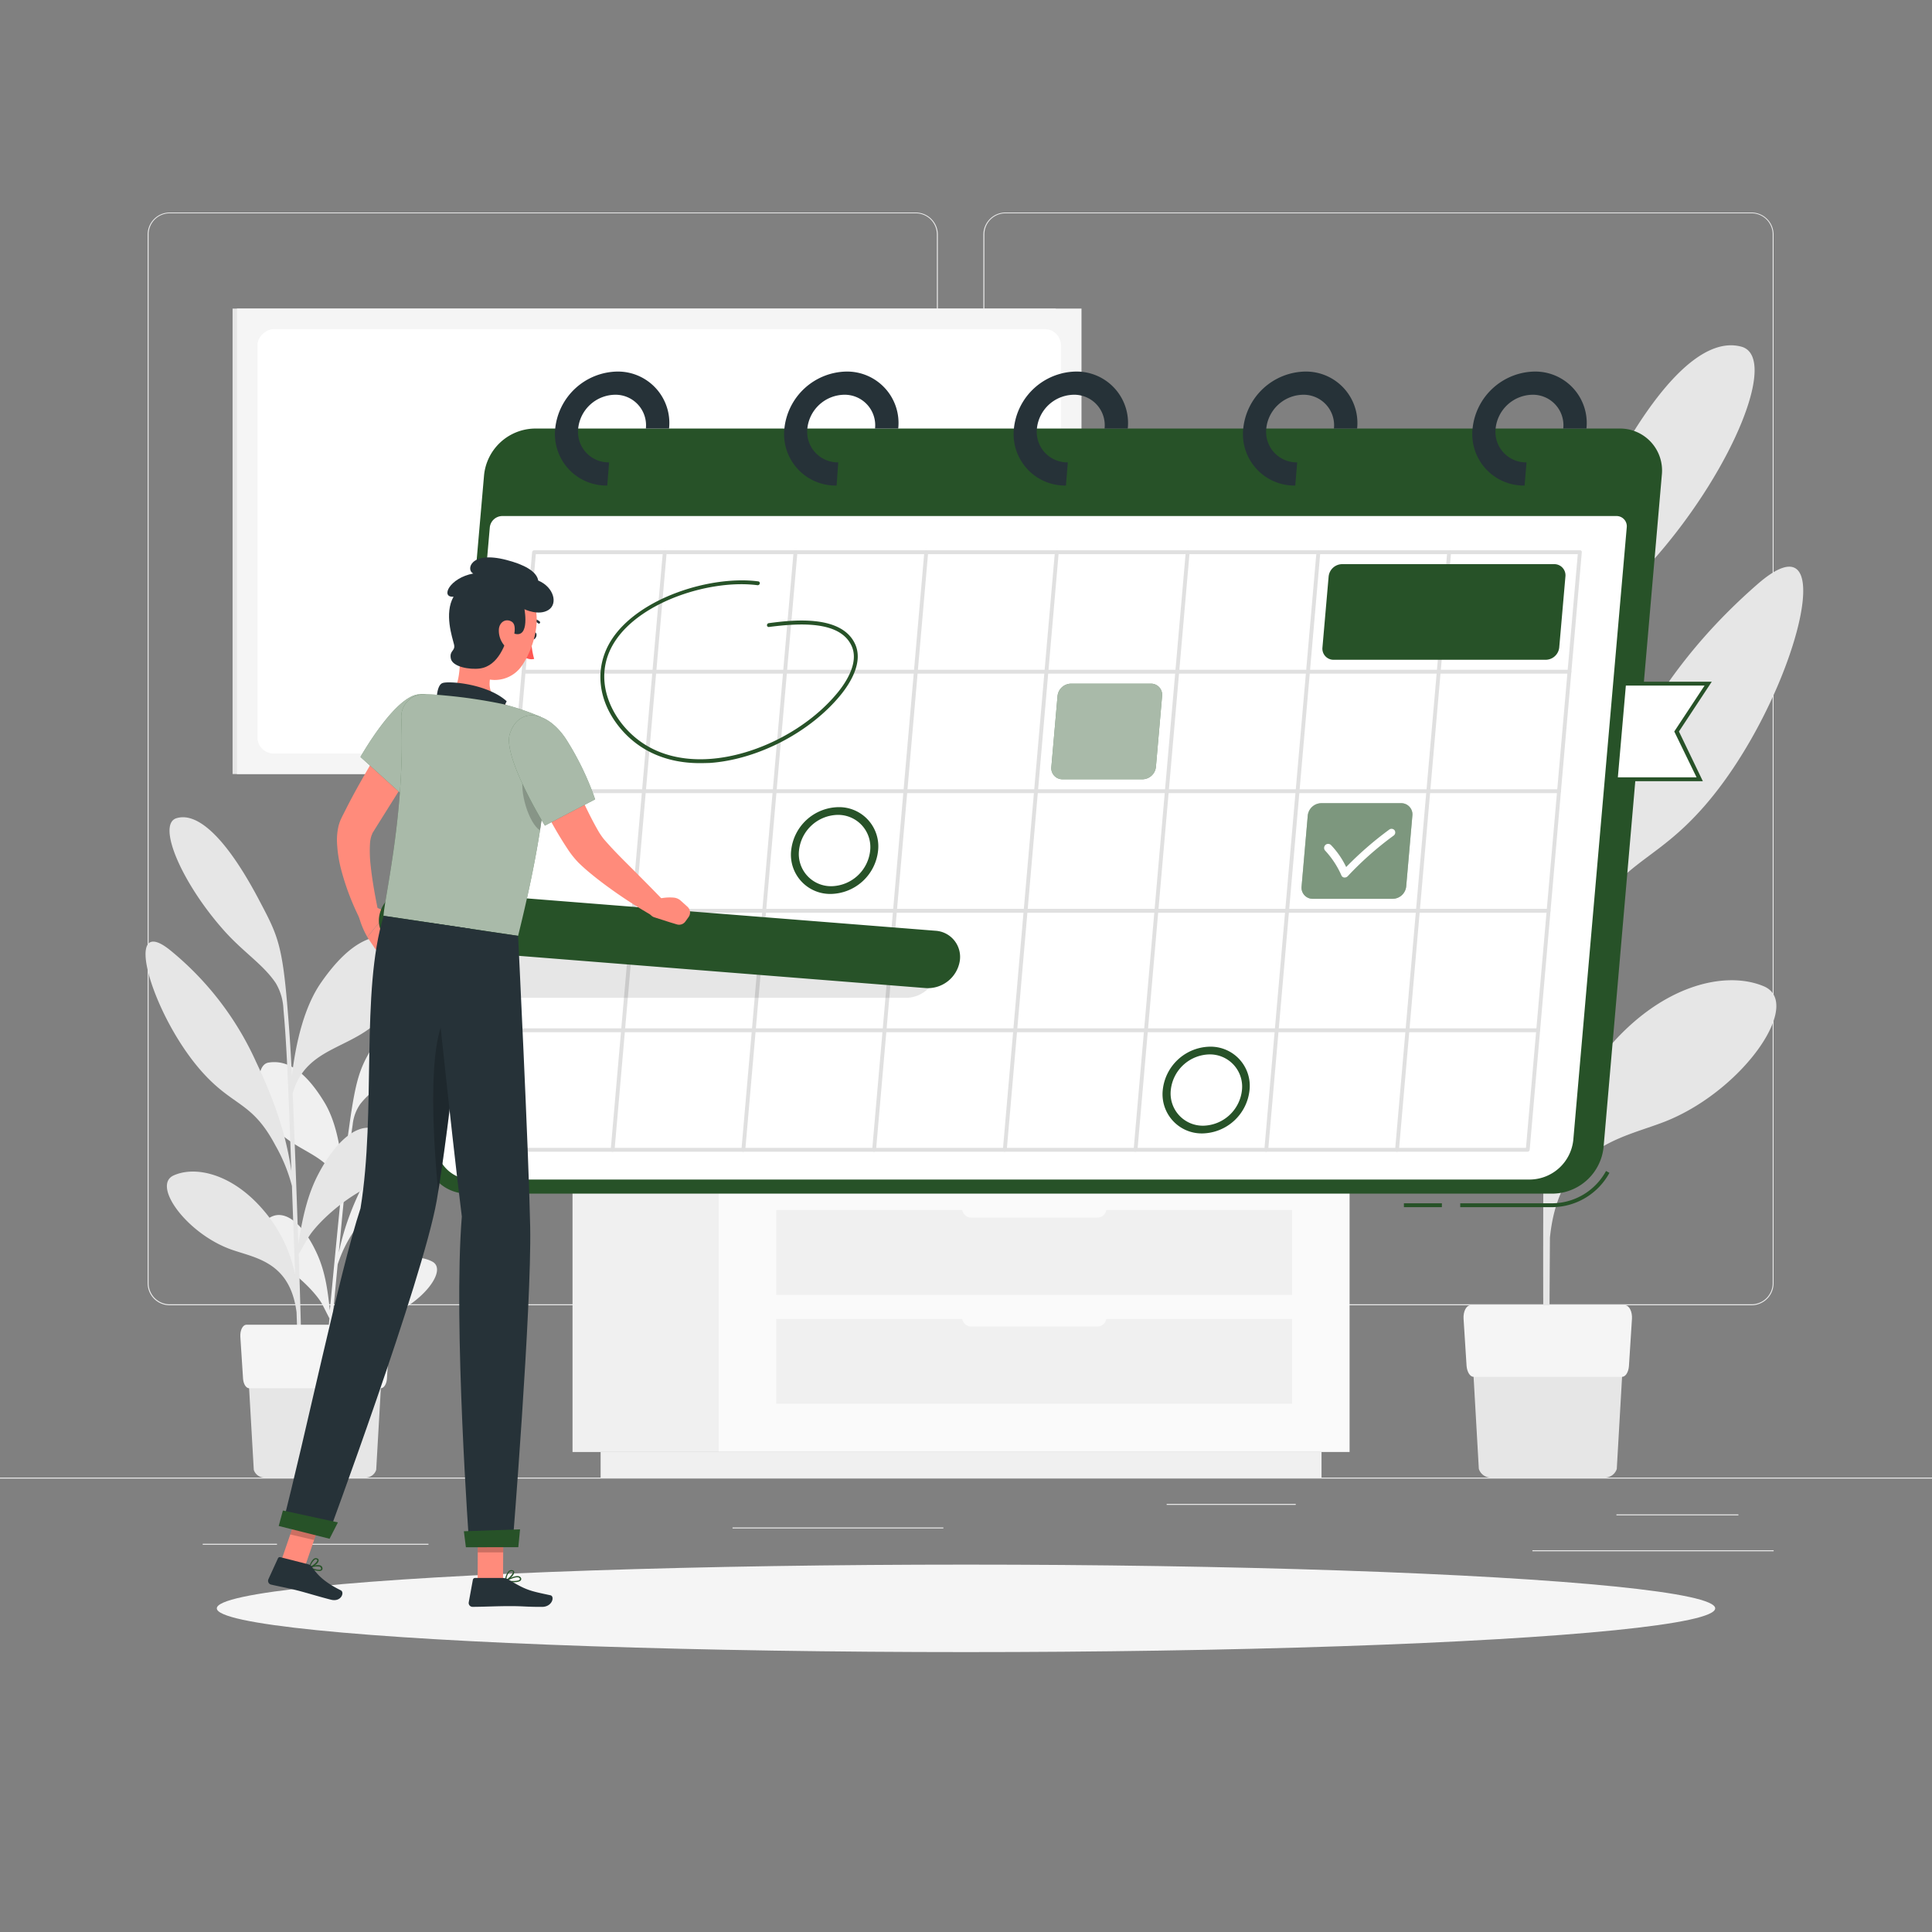 <svg xmlns="http://www.w3.org/2000/svg" viewBox="0 0 500 500"><rect x="0" y="0" width="500" height="500" fill="#808080" stroke="none"/><g id="freepik--background-complete--inject-120"><rect y="382.4" width="500" height="0.25" style="fill:#ebebeb"></rect><path d="M237,337.8H43.91a5.71,5.71,0,0,1-5.7-5.71V60.66A5.71,5.71,0,0,1,43.91,55H237a5.71,5.71,0,0,1,5.71,5.71V332.09A5.71,5.71,0,0,1,237,337.8ZM43.91,55.2a5.46,5.46,0,0,0-5.45,5.46V332.09a5.46,5.46,0,0,0,5.45,5.46H237a5.47,5.47,0,0,0,5.46-5.46V60.66A5.47,5.47,0,0,0,237,55.2Z" style="fill:#ebebeb"></path><path d="M453.31,337.8H260.21a5.72,5.72,0,0,1-5.71-5.71V60.66A5.72,5.72,0,0,1,260.21,55h193.1A5.71,5.71,0,0,1,459,60.66V332.09A5.71,5.71,0,0,1,453.31,337.8ZM260.21,55.2a5.47,5.47,0,0,0-5.46,5.46V332.09a5.47,5.47,0,0,0,5.46,5.46h193.1a5.47,5.47,0,0,0,5.46-5.46V60.66a5.47,5.47,0,0,0-5.46-5.46Z" style="fill:#ebebeb"></path><rect x="418.33" y="391.92" width="31.57" height="0.25" style="fill:#ebebeb"></rect><rect x="301.93" y="389.21" width="33.41" height="0.25" style="fill:#ebebeb"></rect><rect x="396.59" y="401.21" width="62.43" height="0.25" style="fill:#ebebeb"></rect><rect x="52.46" y="399.53" width="19.23" height="0.25" style="fill:#ebebeb"></rect><rect x="80.6" y="399.53" width="30.29" height="0.25" style="fill:#ebebeb"></rect><rect x="189.58" y="395.31" width="54.56" height="0.25" style="fill:#ebebeb"></rect><path d="M456.45,255.24c-10.14-4.25-26.94-.15-40.86,16.73-6.43,7.8-12.63,19.24-14.3,30.95.11-13.36.25-27.71.38-41.26a76.35,76.35,0,0,1,7.19-19.06c10.21-20.52,18.65-18.25,32.52-34.31,23.07-26.72,36.29-77.13,13.34-57-20.81,18.2-30.88,36.42-37.87,52.23-9.46,21.37-13.26,36.28-15.11,51.24.13-12.72.25-24.4.36-33.41.36-29.39,1.16-38.84,1.31-41.76.36-7.07,2.69-11.19,3.34-12.2,5.47-8.59,14.06-14.21,22.47-24,19.61-22.79,30.93-51,21.48-53.66-9.87-2.73-22.84,9.71-37.25,38.92-8.26,16.74-10.37,20.7-12,53.5-.14,2.85-.77,13.59-1.07,28.51-2.33-16.05-6.76-32-14.49-42.57-14.91-20.39-26.25-22.34-34.51-20.39s-4.8,23.36,4.52,34.8c14,17.22,37.4,13.56,44.33,36.47-.35,20.23-.6,45.85-.74,69.71-2.36-12.32-4.83-22.57-10.25-32.22-10.08-17.94-22.48-25.77-31-17.32-5.31,5.26.85,20,11.95,26,11.27,6.14,20.52,14.63,24.1,19.74.83,1.19,3.6,5.75,5.18,8.38-.15,29.13-.13,54.84.12,63.61L401,357c-.09-2.26,0-17.08.12-36.69,2.46-24.47,19.74-25.8,30.79-30.46C451.66,281.5,466.59,259.5,456.45,255.24Z" style="fill:#e6e6e6"></path><path d="M386,382.4h29.14a3.25,3.25,0,0,0,3.28-2.23L420.5,344H380.66l2.06,36.14A3.26,3.26,0,0,0,386,382.4Z" style="fill:#e6e6e6"></path><path d="M381.39,356.33h38.38c.92,0,1.69-1.21,1.8-2.81l.78-12.2c.12-1.88-.72-3.52-1.79-3.52h-40c-1.08,0-1.92,1.64-1.79,3.52l.78,12.2C379.69,355.12,380.47,356.33,381.39,356.33Z" style="fill:#f5f5f5"></path><rect x="148.17" y="304.47" width="37.83" height="71.31" style="fill:#f0f0f0"></rect><rect x="155.44" y="375.78" width="186.57" height="6.62" style="fill:#f0f0f0"></rect><rect x="186.01" y="304.47" width="163.27" height="71.31" transform="translate(535.28 680.24) rotate(180)" style="fill:#fafafa"></rect><rect x="200.88" y="313.14" width="133.52" height="21.94" transform="translate(535.28 648.23) rotate(180)" style="fill:#f0f0f0"></rect><rect x="200.88" y="341.33" width="133.52" height="21.94" transform="translate(535.28 704.61) rotate(180)" style="fill:#f0f0f0"></rect><rect x="248.96" y="310.42" width="37.36" height="4.7" rx="2.3" style="fill:#fafafa"></rect><rect x="248.96" y="338.61" width="37.36" height="4.7" rx="2.3" style="fill:#fafafa"></rect><rect x="186.01" y="298.07" width="168.31" height="6.39" style="fill:#f0f0f0"></rect><rect x="142.89" y="298.07" width="43.12" height="6.39" transform="translate(328.89 602.54) rotate(180)" style="fill:#e6e6e6"></rect><path d="M111.84,326.48c-4.32-2.26-11.9-1.09-18.69,5.84a29.27,29.27,0,0,0-7.49,13.13c.55-5.89,1.16-12.23,1.73-18.21a34.07,34.07,0,0,1,3.9-8.15c5.29-8.68,8.94-7.36,15.67-13.93,11.22-10.93,19-32.71,8.07-24.7A62.83,62.83,0,0,0,96.31,302.1c-5,9.09-7.24,15.53-8.63,22.07.54-5.61,1-10.77,1.43-14.75,1.28-13,2-17.12,2.17-18.4a11.19,11.19,0,0,1,1.94-5.27C96,282.16,100,280,104.06,276c9.53-9.33,15.6-21.38,11.53-22.9-4.26-1.58-10.47,3.43-17.94,15.78-4.29,7.09-5.37,8.76-7.35,23.19-.18,1.26-.86,6-1.56,12.56-.42-7.18-1.77-14.39-4.79-19.36C78.14,275.69,73.2,274.4,69.48,275s-3,10.14.67,15.55c5.55,8.14,16,7.41,18.21,17.8-.92,8.92-2,20.24-3,30.78-.57-5.54-1.27-10.16-3.3-14.63-3.77-8.31-9-12.24-13-8.83-2.54,2.12-.38,8.86,4.3,12s8.51,7.24,9.9,9.64c.32.55,1.37,2.68,2,3.9C84,354,83.06,365.35,82.84,369.23l.65.09c.05-1,.64-7.54,1.45-16.2,2-10.73,9.7-10.66,14.76-12.3C108.73,337.9,116.16,328.74,111.84,326.48Z" style="fill:#f0f0f0"></path><path d="M44.94,304.2c5.59-2.52,15-.49,23,8.72a36.8,36.8,0,0,1,8.44,17c-.27-7.45-.55-15.45-.83-23a42.77,42.77,0,0,0-4.29-10.52c-6-11.29-10.68-9.9-18.65-18.65-13.27-14.56-21.4-42.47-8.29-31.61a79.24,79.24,0,0,1,21.9,28.56c5.59,11.78,7.93,20,9.19,28.35-.26-7.09-.51-13.6-.71-18.63-.63-16.38-1.22-21.64-1.35-23.27a14.26,14.26,0,0,0-2-6.75c-3.18-4.71-8-7.71-12.9-13.05-11.27-12.42-18-28-12.78-29.6,5.47-1.67,12.89,5.07,21.36,21.14,4.86,9.22,6.09,11.39,7.51,29.66.13,1.59.63,7.57,1,15.89,1.06-9,3.29-17.94,7.45-24,8-11.6,14.3-12.85,18.93-11.89s3,13-2,19.48c-7.56,9.81-20.65,8.11-24.17,21,.49,11.27,1,25.56,1.45,38.86,1.13-6.9,2.36-12.66,5.23-18.12,5.36-10.16,12.16-14.71,17-10.12,3,2.85-.17,11.16-6.28,14.7S82,316.9,80.08,319.8c-.45.67-1.92,3.26-2.76,4.75.52,16.24.89,30.58.88,35.47l-.83.07c0-1.26-.24-9.52-.62-20.46C75,326,65.36,325.54,59.13,323.11,48,318.77,39.35,306.72,44.94,304.2Z" style="fill:#e6e6e6"></path><path d="M68.59,382.4H94.44a2.91,2.91,0,0,0,2.92-2l1.83-32.06H63.84l1.84,32.06A2.89,2.89,0,0,0,68.59,382.4Z" style="fill:#e6e6e6"></path><path d="M64.49,359.28H98.54c.82,0,1.5-1.08,1.6-2.5l.69-10.82c.11-1.67-.63-3.12-1.59-3.12H63.8c-1,0-1.7,1.45-1.6,3.12l.7,10.82C63,358.2,63.68,359.28,64.49,359.28Z" style="fill:#f5f5f5"></path><rect x="60.19" y="79.86" width="213.04" height="120.46" style="fill:#e6e6e6"></rect><rect x="61.32" y="79.86" width="218.57" height="120.46" style="fill:#f5f5f5"></rect><rect x="115.69" y="36.12" width="109.83" height="207.94" rx="4.18" transform="translate(310.69 -30.51) rotate(90)" style="fill:#fff"></rect></g><g id="freepik--Shadow--inject-120"><ellipse id="freepik--path--inject-120" cx="250" cy="416.24" rx="193.89" ry="11.32" style="fill:#f5f5f5"></ellipse></g><g id="freepik--Calendar--inject-120"><path d="M401.91,312.41h-24v-1h24a16,16,0,0,0,13.73-8.36l.88.48A17,17,0,0,1,401.91,312.41Z" style="fill:#275228"></path><rect x="363.33" y="311.41" width="9.83" height="1" style="fill:#275228"></rect><path d="M401.91,308.91H121.11a10.85,10.85,0,0,1-11-12l15.17-174a13.4,13.4,0,0,1,13-12h280.8a10.86,10.86,0,0,1,11,12L415,296.91A13.4,13.4,0,0,1,401.91,308.91Z" style="fill:#275228"></path><path d="M396.06,305.26H122.26A9.24,9.24,0,0,1,112.94,295l13.82-158.51a3.28,3.28,0,0,1,3.19-2.94H418.32a2.65,2.65,0,0,1,2.68,2.94L407.17,295A11.41,11.41,0,0,1,396.06,305.26Z" style="fill:#fff"></path><path d="M157.16,125.66a13.32,13.32,0,0,1-13.47-14.75,16.44,16.44,0,0,1,16-14.75,13.31,13.31,0,0,1,13.46,14.75h-6a7.9,7.9,0,0,0-8-8.75,9.75,9.75,0,0,0-9.52,8.75,7.9,7.9,0,0,0,8,8.75Z" style="fill:#263238"></path><path d="M216.51,125.66A13.32,13.32,0,0,1,203,110.91a16.44,16.44,0,0,1,16-14.75,13.31,13.31,0,0,1,13.46,14.75h-6a7.9,7.9,0,0,0-8-8.75,9.75,9.75,0,0,0-9.52,8.75,7.91,7.91,0,0,0,8,8.75Z" style="fill:#263238"></path><path d="M275.86,125.66a13.32,13.32,0,0,1-13.46-14.75,16.42,16.42,0,0,1,16-14.75,13.31,13.31,0,0,1,13.46,14.75h-6a7.89,7.89,0,0,0-8-8.75,9.74,9.74,0,0,0-9.51,8.75,7.9,7.9,0,0,0,8,8.75Z" style="fill:#263238"></path><path d="M335.21,125.66a13.32,13.32,0,0,1-13.46-14.75,16.43,16.43,0,0,1,16-14.75,13.32,13.32,0,0,1,13.47,14.75h-6a7.9,7.9,0,0,0-8-8.75,9.74,9.74,0,0,0-9.51,8.75,7.9,7.9,0,0,0,8,8.75Z" style="fill:#263238"></path><path d="M394.56,125.66a13.32,13.32,0,0,1-13.46-14.75,16.43,16.43,0,0,1,16-14.75,13.32,13.32,0,0,1,13.47,14.75h-6a7.9,7.9,0,0,0-8-8.75,9.75,9.75,0,0,0-9.51,8.75,7.9,7.9,0,0,0,8,8.75Z" style="fill:#263238"></path><path d="M395.34,298.07H124.67a.44.44,0,0,1-.45-.5l13.49-154.66a.55.55,0,0,1,.54-.5H408.91a.45.45,0,0,1,.46.5L395.88,297.57A.55.55,0,0,1,395.34,298.07Zm-270.08-1H394.92l13.41-153.66H138.67Z" style="fill:#e0e0e0"></path><path d="M398,267.14H127.37a.45.45,0,0,1-.45-.5.54.54,0,0,1,.54-.5H398.12a.45.45,0,0,1,.46.5A.57.57,0,0,1,398,267.14Z" style="fill:#e0e0e0"></path><path d="M400.73,236.21H130.07a.46.46,0,0,1-.46-.5.56.56,0,0,1,.55-.5H400.82a.45.45,0,0,1,.46.5A.57.57,0,0,1,400.73,236.21Z" style="fill:#e0e0e0"></path><path d="M403.43,205.27H132.77a.45.45,0,0,1-.46-.5.57.57,0,0,1,.55-.5H403.52a.45.45,0,0,1,.45.5A.54.54,0,0,1,403.43,205.27Z" style="fill:#e0e0e0"></path><path d="M406.13,174.34H135.47a.45.45,0,0,1-.46-.5.55.55,0,0,1,.54-.5H406.22a.44.44,0,0,1,.45.5A.54.54,0,0,1,406.13,174.34Z" style="fill:#e0e0e0"></path><path d="M361.5,298.07a.44.44,0,0,1-.45-.5l13.49-154.66a.55.55,0,0,1,.54-.5.45.45,0,0,1,.46.5L362.05,297.57A.56.56,0,0,1,361.5,298.07Z" style="fill:#e0e0e0"></path><path d="M327.67,298.07a.45.45,0,0,1-.46-.5L340.7,142.91a.56.56,0,0,1,.55-.5.44.44,0,0,1,.45.5L328.21,297.57A.54.54,0,0,1,327.67,298.07Z" style="fill:#e0e0e0"></path><path d="M293.84,298.07a.45.45,0,0,1-.46-.5l13.49-154.66a.56.56,0,0,1,.55-.5.44.44,0,0,1,.45.5L294.38,297.57A.55.55,0,0,1,293.84,298.07Z" style="fill:#e0e0e0"></path><path d="M260,298.07a.45.45,0,0,1-.46-.5L273,142.91a.55.55,0,0,1,.54-.5.45.45,0,0,1,.46.5L260.55,297.57A.55.55,0,0,1,260,298.07Z" style="fill:#e0e0e0"></path><path d="M226.17,298.07a.44.44,0,0,1-.45-.5l13.49-154.66a.54.54,0,0,1,.54-.5.45.45,0,0,1,.46.5L226.72,297.57A.56.56,0,0,1,226.17,298.07Z" style="fill:#e0e0e0"></path><path d="M192.34,298.07a.45.45,0,0,1-.46-.5l13.49-154.66a.56.56,0,0,1,.55-.5.44.44,0,0,1,.45.5L192.88,297.57A.54.54,0,0,1,192.34,298.07Z" style="fill:#e0e0e0"></path><path d="M158.51,298.07a.45.45,0,0,1-.46-.5l13.49-154.66a.56.56,0,0,1,.55-.5.44.44,0,0,1,.45.5L159.05,297.57A.55.55,0,0,1,158.51,298.07Z" style="fill:#e0e0e0"></path><path d="M295.67,201.68H275a2.88,2.88,0,0,1-2.91-3.2l1.6-18.35a3.55,3.55,0,0,1,3.47-3.2h20.67a2.88,2.88,0,0,1,2.92,3.2l-1.6,18.35A3.55,3.55,0,0,1,295.67,201.68Z" style="fill:#275228"></path><path d="M295.67,201.68H275a2.88,2.88,0,0,1-2.91-3.2l1.6-18.35a3.55,3.55,0,0,1,3.47-3.2h20.67a2.88,2.88,0,0,1,2.92,3.2l-1.6,18.35A3.55,3.55,0,0,1,295.67,201.68Z" style="fill:#fff;opacity:0.6"></path><polygon points="439.89 201.68 418.16 201.68 420.31 176.93 442.05 176.93 433.88 189.31 439.89 201.68" style="fill:#fff"></polygon><path d="M440.7,202.18H417.61l2.25-25.75H443l-8.49,12.88Zm-22-1h20.37l-5.77-11.87,7.84-11.88H420.77Z" style="fill:#275228"></path><path d="M360.44,232.61H339.77a2.88,2.88,0,0,1-2.92-3.19l1.6-18.36a3.56,3.56,0,0,1,3.48-3.19H362.6a2.89,2.89,0,0,1,2.92,3.19l-1.6,18.36A3.56,3.56,0,0,1,360.44,232.61Z" style="fill:#275228"></path><path d="M360.44,232.61H339.77a2.88,2.88,0,0,1-2.92-3.19l1.6-18.36a3.56,3.56,0,0,1,3.48-3.19H362.6a2.89,2.89,0,0,1,2.92,3.19l-1.6,18.36A3.56,3.56,0,0,1,360.44,232.61Z" style="fill:#fff;opacity:0.4"></path><path d="M400.05,170.75H345.17a2.88,2.88,0,0,1-2.92-3.2l1.6-18.35a3.55,3.55,0,0,1,3.47-3.2h54.89a2.89,2.89,0,0,1,2.92,3.2l-1.6,18.35A3.55,3.55,0,0,1,400.05,170.75Z" style="fill:#275228"></path><path d="M181.12,197.5c-8.34,0-15.29-2.95-20.22-8.6-6.33-7.27-7.28-16.29-2.49-23.55,7.11-10.75,25.64-16.48,37.83-14.89a.46.46,0,0,1,.39.56.56.56,0,0,1-.6.43c-11.89-1.55-29.91,4-36.79,14.4-5.42,8.2-2.29,16.92,2.45,22.36,6.61,7.58,15.62,8.65,22,8.2,12.19-.85,25.54-7.82,33.23-17.34,2.15-2.66,5.45-7.77,3.43-12-3-6.33-13-5.89-21.34-4.81a.46.46,0,0,1-.52-.43.55.55,0,0,1,.48-.56c5.58-.73,18.64-2.42,22.29,5.32,2.26,4.76-1.28,10.26-3.58,13.12-7.87,9.74-21.54,16.88-34,17.74C182.82,197.47,182,197.5,181.12,197.5Z" style="fill:#275228"></path><path d="M348,227.1h-.08a.89.89,0,0,1-.74-.5,23.16,23.16,0,0,0-4.19-6.42,1,1,0,0,1,1.47-1.48,21.87,21.87,0,0,1,3.93,5.69,89.09,89.09,0,0,1,11.13-9.68,1,1,0,0,1,1.39.16,1,1,0,0,1-.28,1.41,84.89,84.89,0,0,0-11.83,10.47A1.09,1.09,0,0,1,348,227.1Z" style="fill:#fff"></path><path d="M311.17,293.33a10.14,10.14,0,0,1-10.25-11.23,12.5,12.5,0,0,1,12.21-11.22,10.13,10.13,0,0,1,10.25,11.22A12.51,12.51,0,0,1,311.17,293.33ZM313,272.88a10.28,10.28,0,0,0-10,9.22,8.33,8.33,0,0,0,8.42,9.23,10.29,10.29,0,0,0,10-9.23A8.34,8.34,0,0,0,313,272.88Z" style="fill:#275228"></path><path d="M215,231.35a10.14,10.14,0,0,1-10.25-11.23A12.51,12.51,0,0,1,217,208.89a10.14,10.14,0,0,1,10.25,11.23A12.52,12.52,0,0,1,215,231.35Zm1.78-20.46a10.28,10.28,0,0,0-10,9.23,8.33,8.33,0,0,0,8.42,9.23,10.29,10.29,0,0,0,10-9.23A8.34,8.34,0,0,0,216.8,210.89Z" style="fill:#275228"></path></g><g id="freepik--Character--inject-120"><path d="M234.54,258.24H130.64a6.78,6.78,0,0,1-6.84-7.5h0a8.37,8.37,0,0,1,8.15-7.5h103.9a6.78,6.78,0,0,1,6.84,7.5h0A8.37,8.37,0,0,1,234.54,258.24Z" style="opacity:0.1"></path><path d="M96.39,234.41l3.9,1.67-5.23,6.41a22.13,22.13,0,0,1-2.12-5.06,2,2,0,0,1,1.45-2.49Z" style="fill:#ff8b7b"></path><path d="M102.08,243l-2.34,2.6a1.74,1.74,0,0,1-2.74-.19l-1.94-2.88,5.23-6.41,2.11,5A1.73,1.73,0,0,1,102.08,243Z" style="fill:#ff8b7b"></path><path d="M239.64,255.72,104.39,245a6.79,6.79,0,0,1-6.23-8h0a8.37,8.37,0,0,1,8.72-6.83l135.25,10.71a6.78,6.78,0,0,1,6.23,8h0A8.38,8.38,0,0,1,239.64,255.72Z" style="fill:#275228"></path><path d="M144.21,192.61c1.69,3.81,3.42,7.72,5.17,11.52s3.56,7.66,5.5,11a18.07,18.07,0,0,0,1.37,2c.6.71,1.27,1.44,1.95,2.19,1.39,1.49,2.88,3,4.37,4.48,3,3,6,6,9,9.13l-3,3.91a124,124,0,0,1-11-7.14c-1.78-1.29-3.52-2.63-5.26-4.09-.87-.73-1.73-1.51-2.61-2.36a24.55,24.55,0,0,1-2.51-3.09,100.37,100.37,0,0,1-6.73-11.72c-1.95-3.95-3.74-7.88-5.41-12Z" style="fill:#ff8b7b"></path><path d="M111.14,192c-2.27,3.71-4.6,7.44-6.93,11.13l-6.95,11.08-.85,1.38-.1.18,0,.08v0l0,.06a1.63,1.63,0,0,0-.13.24,7.93,7.93,0,0,0-.42,2.08,32.92,32.92,0,0,0,.17,5.8c.43,4.08,1.24,8.39,2.1,12.56l-4.64,1.72a65.25,65.25,0,0,1-5-12.88,33.85,33.85,0,0,1-1.17-7.33,16,16,0,0,1,.42-4.46c.14-.44.25-.84.44-1.31l.31-.68.13-.27.09-.18.77-1.51c2-4,4.21-7.88,6.44-11.72s4.55-7.61,7-11.35Z" style="fill:#ff8b7b"></path><path d="M137.6,164.31c-.18.49-.07,1,.25,1.14s.73-.16.92-.66.07-1-.25-1.14S137.79,163.81,137.6,164.31Z" style="fill:#263238"></path><path d="M137.48,165.3a20.06,20.06,0,0,0,.76,5.23,3,3,0,0,1-2.51-.53Z" style="fill:#ff5652"></path><path d="M139.43,161.39a.32.32,0,0,1-.17-.09,2.44,2.44,0,0,0-2.18-.47.31.31,0,0,1-.38-.23.31.31,0,0,1,.23-.37,3.05,3.05,0,0,1,2.76.62.31.31,0,0,1,0,.44A.31.31,0,0,1,139.43,161.39Z" style="fill:#263238"></path><path d="M119.37,165.29c-.63,5.38.4,12.16-3.28,14.86,0,0,.77,5,9.62,6.37,9.73,1.44,5.18-4.17,5.18-4.17-5.17-2.07-4.6-6-3.27-9.59Z" style="fill:#ff8b7b"></path><path d="M113,183.53c-.13-2.48,0-6.22,1.54-6.76,1.68-.59,11.61.2,16.59,4.71a15.74,15.74,0,0,0-1.7,7.26Z" style="fill:#263238"></path><path d="M82.57,406.57a6.86,6.86,0,0,1-2.58-.74.16.16,0,0,1-.09-.15.15.15,0,0,1,.1-.13c.09,0,2.09-.8,3-.37a.78.78,0,0,1,.41.48.63.63,0,0,1-.15.73A1,1,0,0,1,82.57,406.57Zm-2.11-.86c.92.41,2.23.73,2.58.44,0,0,.14-.11,0-.4a.48.48,0,0,0-.25-.29A4.21,4.21,0,0,0,80.46,405.71Z" style="fill:#275228"></path><path d="M80.06,405.85a.16.16,0,0,1-.11-.05.14.14,0,0,1,0-.15c0-.08.56-1.9,1.44-2.33a.83.83,0,0,1,.69,0,.51.51,0,0,1,.39.53c0,.75-1.61,1.83-2.33,2Zm1.68-2.31a.62.62,0,0,0-.26.06,3.65,3.65,0,0,0-1.17,1.84c.75-.34,1.78-1.19,1.81-1.64,0,0,0-.15-.19-.22A.46.46,0,0,0,81.74,403.54Z" style="fill:#275228"></path><path d="M132.84,409.48a11.09,11.09,0,0,1-2-.19.15.15,0,0,1,0-.28c.33-.2,3.25-1.87,3.95-.71a.6.6,0,0,1,0,.69C134.49,409.36,133.68,409.48,132.84,409.48Zm-1.53-.42c1.24.18,2.91.15,3.19-.25,0,0,.09-.13,0-.35C134.06,407.8,132.28,408.55,131.31,409.06Z" style="fill:#275228"></path><path d="M130.84,409.3a.11.11,0,0,1-.08,0,.15.15,0,0,1-.07-.14,4.3,4.3,0,0,1,.92-2.54,1.17,1.17,0,0,1,.86-.27c.44.05.57.27.6.45.12.76-1.37,2.15-2.16,2.51Zm1.51-2.67a.84.84,0,0,0-.54.2,3.53,3.53,0,0,0-.78,2c.79-.49,1.81-1.59,1.73-2.05,0,0,0-.16-.32-.19Z" style="fill:#275228"></path><polygon points="123.61 409.14 130.19 409.14 130.26 393.89 123.67 393.89 123.61 409.14" style="fill:#ff8b7b"></polygon><polygon points="72.61 404.42 78.78 405.85 83.96 390.77 77.79 389.34 72.61 404.42" style="fill:#ff8b7b"></polygon><path d="M79.74,404.83,72.57,403a.54.54,0,0,0-.64.3l-2.47,5.41a1,1,0,0,0,.69,1.38c2.52.59,3.77.75,6.92,1.54,1.94.49,5.9,1.7,8.58,2.37s3.59-1.92,2.54-2.43c-4.69-2.33-6.22-4.29-7.5-6.12A1.66,1.66,0,0,0,79.74,404.83Z" style="fill:#263238"></path><path d="M130.12,408.38h-7.19a.56.56,0,0,0-.55.45l-1.07,5.85a1,1,0,0,0,1,1.17c2.59,0,6.33-.19,9.59-.19,3.82,0,3.89.2,8.36.2,2.7,0,3.35-2.73,2.21-3-5.2-1.12-6.18-1.24-10.74-4A3.12,3.12,0,0,0,130.12,408.38Z" style="fill:#263238"></path><path d="M108.38,179.7c-6.26.5-15.09,16.2-15.09,16.2l11.34,10.27a100.54,100.54,0,0,0,9.61-12.64C118.69,186.4,114.78,179.19,108.38,179.7Z" style="fill:#275228"></path><path d="M108.38,179.7c-6.26.5-15.09,16.2-15.09,16.2l11.34,10.27a100.54,100.54,0,0,0,9.61-12.64C118.69,186.4,114.78,179.19,108.38,179.7Z" style="fill:#fff;opacity:0.6"></path><path d="M111.58,191l-7.49,14.66.53.49s2.9-3.17,6.13-7.54Z" style="opacity:0.2"></path><path d="M139.75,214.9c-1.13,7.26-2.92,16.24-5.67,27.3L99.25,237c.32-5,5.65-27.29,4.6-51.22a5.82,5.82,0,0,1,5.94-6.09c1.72,0,3.61.13,5.47.31a132.4,132.4,0,0,1,14.81,2.2,67.16,67.16,0,0,1,9.82,3.31s2.5,3.67,1.15,18.94C140.77,207.48,140.36,210.93,139.75,214.9Z" style="fill:#275228"></path><path d="M139.75,214.9c-1.13,7.26-2.92,16.24-5.67,27.3L99.25,237c.32-5,5.65-27.29,4.6-51.22a5.82,5.82,0,0,1,5.94-6.09c1.72,0,3.61.13,5.47.31a132.4,132.4,0,0,1,14.81,2.2,67.16,67.16,0,0,1,9.82,3.31s2.5,3.67,1.15,18.94C140.77,207.48,140.36,210.93,139.75,214.9Z" style="fill:#fff;opacity:0.6"></path><path d="M139.75,214.9c-2.83-1.79-5.48-10-4.29-14.33l5.58,3.9C140.77,207.48,140.36,210.93,139.75,214.9Z" style="opacity:0.2"></path><path d="M131.92,190c-1.8,6,9.1,23.67,9.1,23.67l13-6.8a73.81,73.81,0,0,0-7.64-15.76C141.17,183.44,134,183.22,131.92,190Z" style="fill:#275228"></path><path d="M131.92,190c-1.8,6,9.1,23.67,9.1,23.67l13-6.8a73.81,73.81,0,0,0-7.64-15.76C141.17,183.44,134,183.22,131.92,190Z" style="fill:#fff;opacity:0.6"></path><polygon points="130.25 393.9 130.22 401.76 123.64 401.76 123.67 393.9 130.25 393.9" style="opacity:0.2"></polygon><polygon points="77.79 389.35 83.96 390.77 81.28 398.55 75.12 397.12 77.79 389.35" style="opacity:0.2"></polygon><path d="M121.65,156.44c-1.91,6.27-3.34,9.83-1.46,14.23a8.49,8.49,0,0,0,15,1.42c3.34-5,5.9-14.38.91-19.27A8.58,8.58,0,0,0,121.65,156.44Z" style="fill:#ff8b7b"></path><path d="M131.72,163.33c-.75,3.21-2.7,9-7.5,9.67-2.68.37-7.14-.42-7.55-2.58s1.25-1.87.83-3.64-2.61-8-.12-12.36c-3.46.29-1.09-4.84,5.12-6-1.92-.75-1-6,8.58-3.5,4.48,1.15,7.81,2.91,8.21,5.32,4.08,1.72,5.16,6.05,2.63,7.63s-6.19-.2-6.19-.2S137.46,166.83,131.72,163.33Z" style="fill:#263238"></path><path d="M129.11,162.84a5.92,5.92,0,0,0,1.24,4c1.19,1.52,1.59,1.53,2.08-.16.45-1.52,1.54-4.92-.05-5.82S129.25,161.09,129.11,162.84Z" style="fill:#ff8b7b"></path><path d="M121.73,240.36S116.32,292,113,310.84c-3.7,20.64-28.28,87-28.28,87L73,394.94c6-23,14.89-65.83,20.3-82.23,4.08-24.93,0-56.27,6-75.69Z" style="fill:#263238"></path><path d="M87.45,394s-2.16,4.23-2.16,4.23l-13.16-3.31,1.09-4Z" style="fill:#275228"></path><path d="M118.39,260.5a2.89,2.89,0,0,1,1.13,0c-1.73,15.42-4.19,36-6.13,47.81C111.77,291.15,110.27,262.1,118.39,260.5Z" style="opacity:0.2"></path><path d="M134.08,242.2s2.73,55.18,3.13,75.25c.41,20.88-4.59,82.79-4.59,82.79H121.46s-4.21-57.41-1.94-85.41c-2.69-21.33-8.33-76-8.33-76Z" style="fill:#263238"></path><path d="M174.35,232.3a12.13,12.13,0,0,0-5.34.76l-.81,1.34a2.05,2.05,0,0,0,1.14,3l3.91,1.25,1.91.58a2,2,0,0,0,2.22-.75l.82-1.14a2,2,0,0,0-.29-2.68l-1.76-1.59A3.11,3.11,0,0,0,174.35,232.3Z" style="fill:#ff8b7b"></path><path d="M134.59,395.79s-.45,4.63-.45,4.63H120.57l-.52-4.13Z" style="fill:#275228"></path></g></svg>